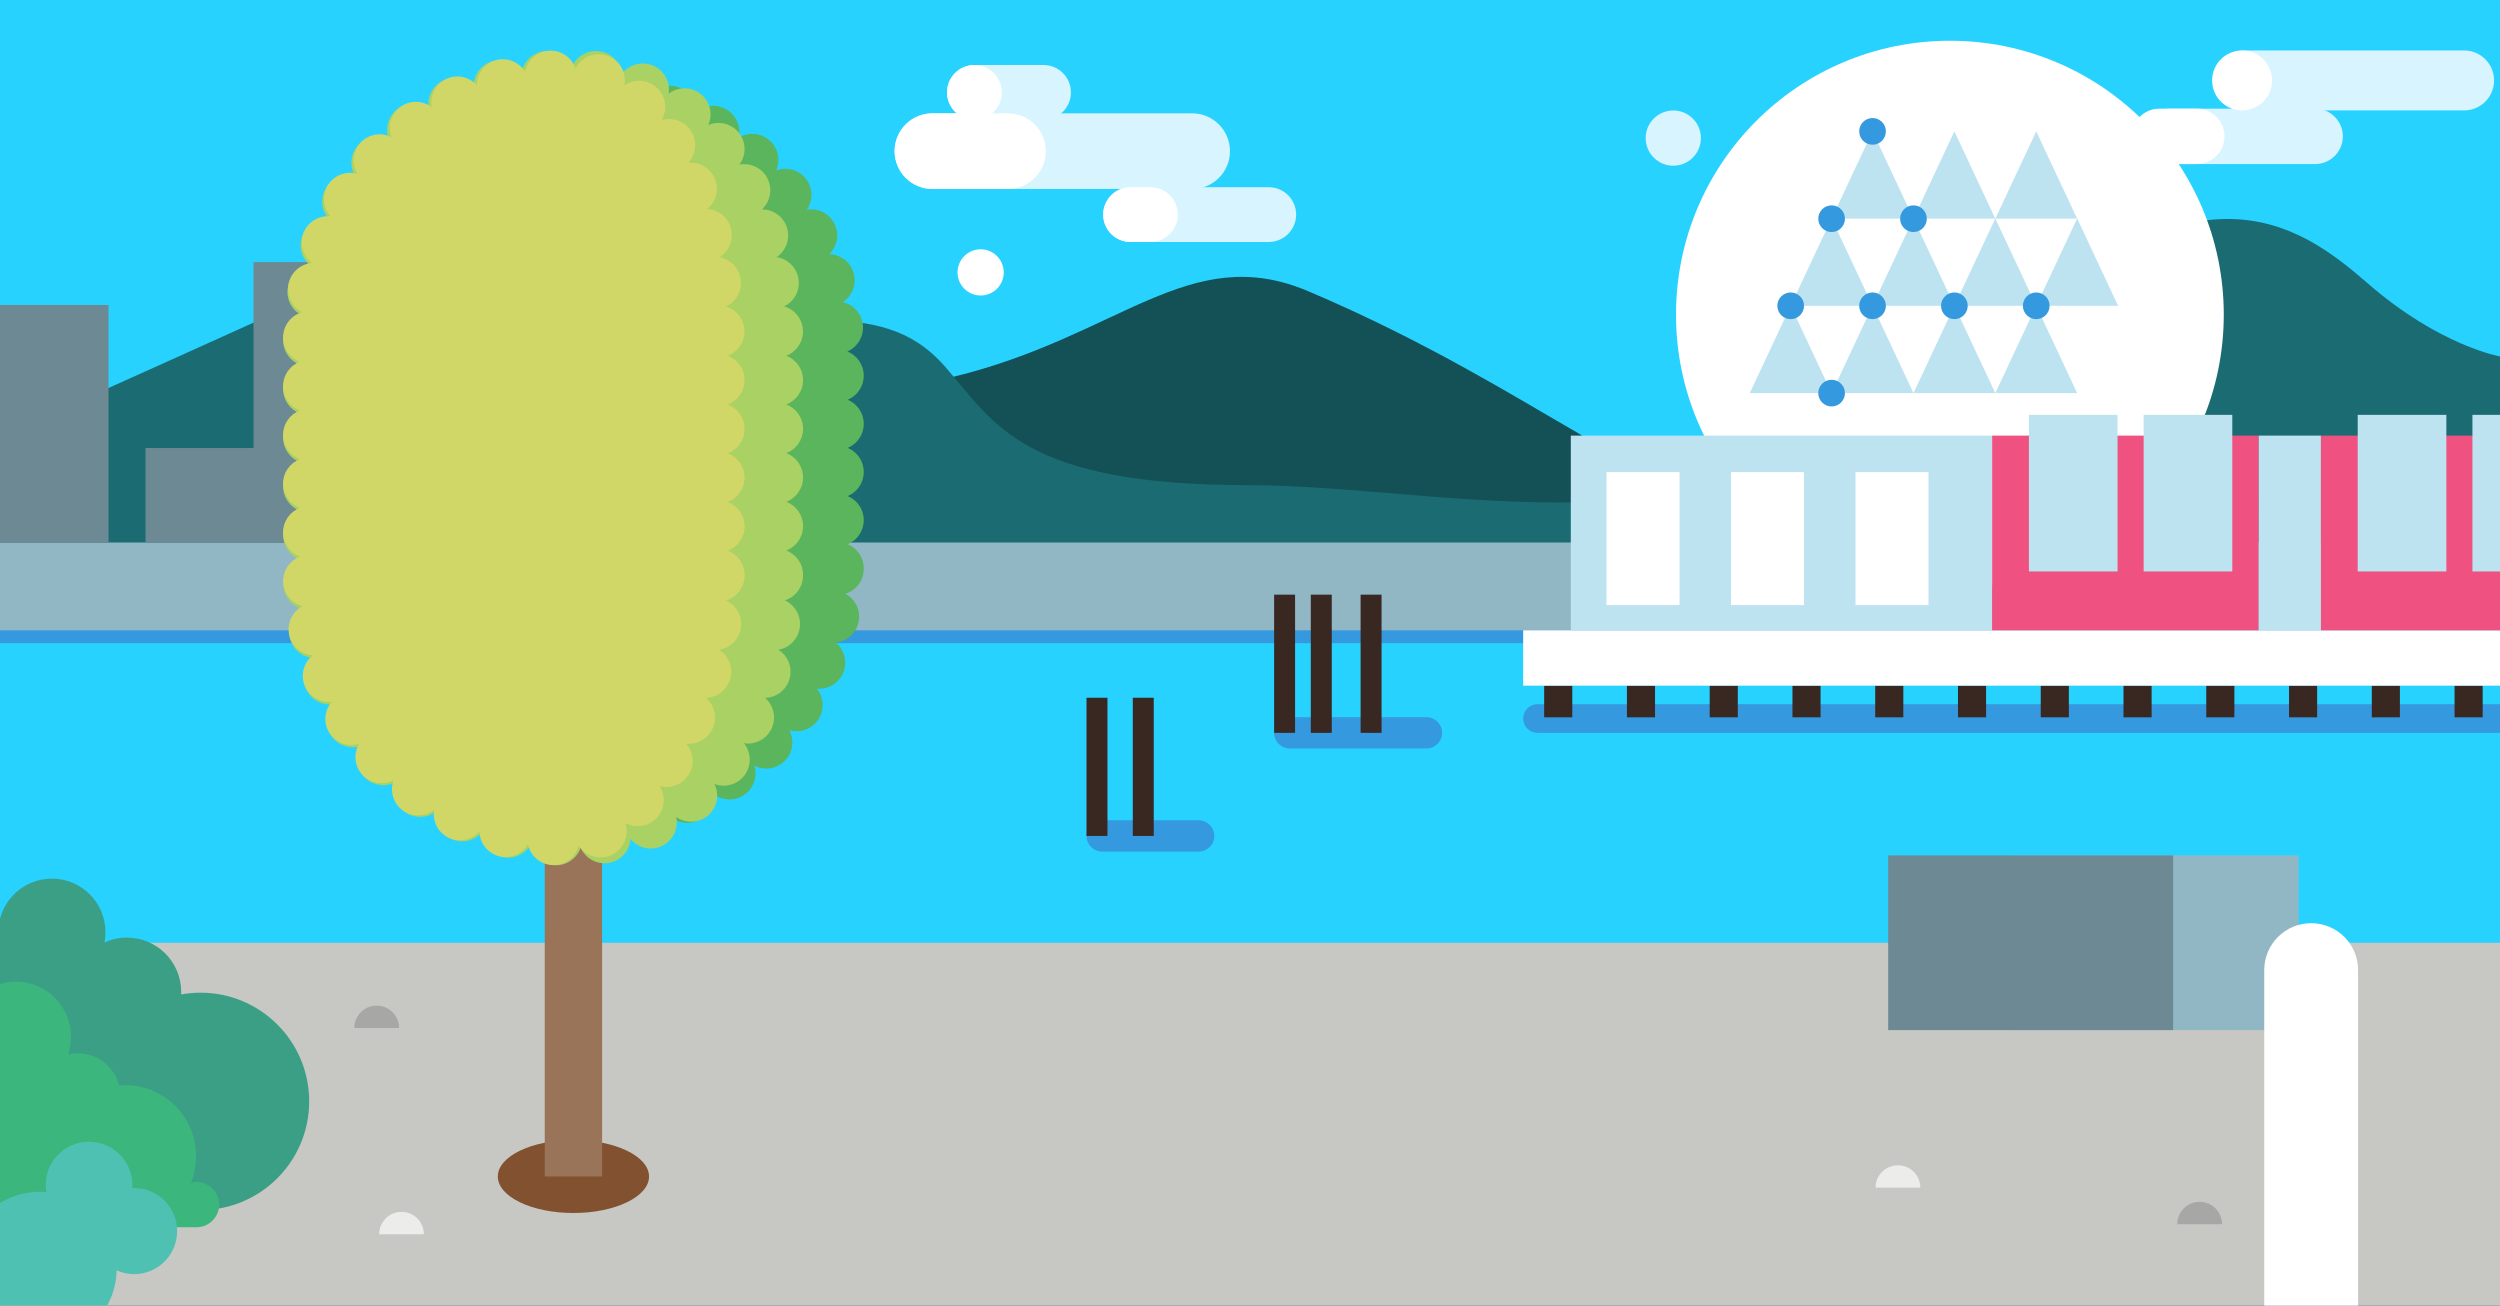 <?xml version="1.0" encoding="UTF-8" standalone="no"?>
<svg width="1440px" height="752px" viewBox="0 0 1440 752" version="1.1" xmlns="http://www.w3.org/2000/svg" xmlns:xlink="http://www.w3.org/1999/xlink" xmlns:sketch="http://www.bohemiancoding.com/sketch/ns">
    <rect x="0" y="0" width="1440" height="752" fill="#333333" stroke="none"/>
    <!-- Generator: Sketch 3.3.2 (12043) - http://www.bohemiancoding.com/sketch -->
    <title>creekside</title>
    <desc>Created with Sketch.</desc>
    <defs></defs>
    <g id="Page-1" stroke="none" stroke-width="1" fill="none" fill-rule="evenodd" sketch:type="MSPage">
        <g id="creekside" sketch:type="MSArtboardGroup">
            <path d="M-1.61,-0.251 L1440.284,-0.251 L1440.284,258.334 L-1.61,258.334 L-1.61,-0.251 Z" id="Fill-1" fill="#28D2FF" sketch:type="MSShapeGroup"></path>
            <path d="M548.728,217.136 C644.888,193.889 685.002,138.675 753.529,167.734 C822.057,196.794 875.321,230.214 908.329,249.101 C941.339,267.993 908.329,298.505 908.329,298.505 L536.13,281.068 L548.728,217.136" id="Fill-7" fill="#135156" sketch:type="MSShapeGroup"></path>
            <path d="M-1.61,251.434 C75.122,219.393 213.296,153.308 273.371,131.279 C333.447,109.251 362.776,126.082 401.532,159.316 C451.595,202.245 504.05,164.67 544.54,211.383 C573.167,244.41 589.282,279.47 719.338,279.47 C839.045,279.47 1006.293,330.467 1142.464,202.245 C1264.617,87.223 1322.537,127.274 1363.953,163.321 C1405.369,199.367 1440.284,205.375 1440.284,205.375 L1440.284,331.538 L-1.61,331.538 L-1.61,251.434" id="Fill-9" fill="#1B6C72" sketch:type="MSShapeGroup"></path>
            <path d="M-1.61,314.406 L1440.284,314.406 L1440.284,664.829 L-1.61,664.829 L-1.61,314.406 Z" id="Fill-10" fill="#28D2FF" sketch:type="MSShapeGroup"></path>
            <path d="M-1.61,314.406 L1440.284,314.406 L1440.284,370.479 L-1.61,370.479 L-1.61,314.406 Z" id="Fill-11" fill="#3499DF" sketch:type="MSShapeGroup"></path>
            <path d="M-1.61,312.488 L1440.284,312.488 L1440.284,363.056 L-1.61,363.056 L-1.61,312.488 Z" id="Fill-13" fill="#91B7C5" sketch:type="MSShapeGroup"></path>
            <path d="M146.027,150.992 L210.147,150.992 L210.147,312.488 L146.027,312.488 L146.027,150.992 Z" id="Fill-15" fill="#6D8994" sketch:type="MSShapeGroup"></path>
            <path d="M83.845,258.072 L147.965,258.072 L147.965,312.488 L83.845,312.488 L83.845,258.072 Z" id="Fill-16" fill="#6D8994" sketch:type="MSShapeGroup"></path>
            <path d="M-1.61,175.693 L62.509,175.693 L62.509,312.488 L-1.61,312.488 L-1.61,175.693 Z" id="Fill-17" fill="#6D8994" sketch:type="MSShapeGroup"></path>
            <path d="M-1.61,543.045 L1440.284,543.045 L1440.284,752.72 L-1.61,752.72 L-1.61,543.045 Z" id="Fill-38" fill="#C7C7C4" sketch:type="MSShapeGroup"></path>
            <path d="M1080.324,684.106 C1080.324,676.989 1086.093,671.218 1093.209,671.218 C1100.325,671.218 1106.094,676.989 1106.094,684.106" id="Fill-39" fill="#ECECEB" sketch:type="MSShapeGroup"></path>
            <path d="M204.083,592.113 C204.083,584.996 209.852,579.227 216.968,579.227 C224.084,579.227 229.854,584.996 229.854,592.113" id="Fill-40" fill="#A7A7A5" sketch:type="MSShapeGroup"></path>
            <path d="M1254.122,705.131 C1254.122,698.014 1259.891,692.244 1267.007,692.244 C1274.123,692.244 1279.893,698.014 1279.893,705.131" id="Fill-41" fill="#A7A7A5" sketch:type="MSShapeGroup"></path>
            <path d="M218.388,710.923 C218.388,703.806 224.157,698.037 231.273,698.037 C238.389,698.037 244.159,703.806 244.159,710.923" id="Fill-42" fill="#ECECEB" sketch:type="MSShapeGroup"></path>
            <g id="the-ball" sketch:type="MSLayerGroup" transform="translate(877, 23)">
                <path d="M559.586,23.334 C559.586,32.873 551.853,40.606 542.315,40.606 L416.163,40.606 C406.623,40.606 398.892,32.873 398.892,23.334 C398.892,13.796 406.623,6.064 416.163,6.064 L542.315,6.064 C551.853,6.064 559.586,13.796 559.586,23.334" id="Fill-2" fill="#D7F4FF" sketch:type="MSShapeGroup"></path>
                <path d="M356.316,55.547 C356.316,64.351 363.454,71.489 372.258,71.489 L456.538,71.489 C465.342,71.489 472.48,64.351 472.48,55.547 C472.48,46.74 465.342,39.603 456.538,39.603 L372.258,39.603 C363.454,39.603 356.316,46.74 356.316,55.547" id="Fill-3" fill="#D7F4FF" sketch:type="MSShapeGroup"></path>
                <path d="M404.317,55.547 C404.317,64.351 397.179,71.489 388.375,71.489 L366.766,71.489 C357.962,71.489 350.824,64.351 350.824,55.547 C350.824,46.742 357.962,39.605 366.766,39.605 L388.375,39.605 C397.179,39.605 404.317,46.742 404.317,55.547" id="Fill-4" fill="#FFFFFF" sketch:type="MSShapeGroup"></path>
                <path d="M431.719,23.334 C431.719,32.873 423.987,40.606 414.447,40.606 C404.91,40.606 397.178,32.873 397.178,23.334 C397.178,13.796 404.91,6.064 414.447,6.064 C423.987,6.064 431.719,13.796 431.719,23.334" id="Fill-5" fill="#FFFFFF" sketch:type="MSShapeGroup"></path>
                <path d="M102.719,56.548 C102.719,47.764 95.599,40.644 86.816,40.644 C78.032,40.644 70.911,47.764 70.911,56.548 C70.911,65.333 78.032,72.452 86.816,72.452 C95.599,72.452 102.719,65.333 102.719,56.548" id="Fill-6" fill="#D7F4FF" sketch:type="MSShapeGroup"></path>
                <path d="M114.104,222.137 C193.752,202.102 226.979,154.518 283.74,179.561 C340.499,204.606 384.618,233.407 411.959,249.687 C439.3,265.966 411.959,292.263 411.959,292.263 L103.668,277.236 L114.104,222.137" id="Fill-8" fill="#135156" sketch:type="MSShapeGroup"></path>
                <path d="M761.859,390.863 L761.859,399.122 L8.602,399.122 C4.039,399.122 0.342,395.424 0.342,390.863 C0.342,386.301 4.039,382.602 8.602,382.602 L761.859,382.602 L761.859,390.863" id="Fill-12" fill="#3499DF" sketch:type="MSShapeGroup"></path>
                <path d="M88.382,158.234 C88.382,245.362 159.012,315.992 246.137,315.992 C333.262,315.992 403.892,245.362 403.892,158.234 C403.892,71.105 333.262,0.474 246.137,0.474 C159.012,0.474 88.382,71.105 88.382,158.234" id="Fill-18" fill="#FFFFFF" sketch:type="MSShapeGroup"></path>
                <path d="M130.865,203.433 L154.437,153.139 L178.01,203.433 L130.865,203.433" id="Fill-19" fill="#BDE2F0" sketch:type="MSShapeGroup"></path>
                <path d="M178.01,203.433 L201.583,153.139 L225.155,203.433 L178.01,203.433" id="Fill-20" fill="#BDE2F0" sketch:type="MSShapeGroup"></path>
                <path d="M225.155,203.433 L248.728,153.139 L272.301,203.433 L225.155,203.433" id="Fill-21" fill="#BDE2F0" sketch:type="MSShapeGroup"></path>
                <path d="M272.301,203.433 L295.874,153.139 L319.447,203.433 L272.301,203.433" id="Fill-22" fill="#BDE2F0" sketch:type="MSShapeGroup"></path>
                <path d="M154.437,153.139 L178.01,102.846 L201.583,153.139 L154.437,153.139" id="Fill-23" fill="#BDE2F0" sketch:type="MSShapeGroup"></path>
                <path d="M201.583,153.139 L225.156,102.846 L248.728,153.139 L201.583,153.139" id="Fill-24" fill="#BDE2F0" sketch:type="MSShapeGroup"></path>
                <path d="M248.728,153.139 L272.301,102.846 L295.874,153.139 L248.728,153.139" id="Fill-25" fill="#BDE2F0" sketch:type="MSShapeGroup"></path>
                <path d="M295.874,153.139 L319.447,102.846 L343.019,153.139 L295.874,153.139" id="Fill-26" fill="#BDE2F0" sketch:type="MSShapeGroup"></path>
                <path d="M178.01,102.968 L201.583,52.674 L225.155,102.968 L178.01,102.968" id="Fill-27" fill="#BDE2F0" sketch:type="MSShapeGroup"></path>
                <path d="M225.155,102.968 L248.728,52.674 L272.301,102.968 L225.155,102.968" id="Fill-28" fill="#BDE2F0" sketch:type="MSShapeGroup"></path>
                <path d="M272.301,102.968 L295.874,52.674 L319.447,102.968 L272.301,102.968" id="Fill-29" fill="#BDE2F0" sketch:type="MSShapeGroup"></path>
                <path d="M209.263,153.139 C209.263,148.897 205.824,145.456 201.583,145.456 C197.34,145.456 193.901,148.897 193.901,153.139 C193.901,157.382 197.34,160.821 201.583,160.821 C205.824,160.821 209.263,157.382 209.263,153.139" id="Fill-30" fill="#3499DF" sketch:type="MSShapeGroup"></path>
                <path d="M209.263,52.674 C209.263,48.432 205.824,44.992 201.583,44.992 C197.34,44.992 193.901,48.432 193.901,52.674 C193.901,56.917 197.34,60.357 201.583,60.357 C205.824,60.357 209.263,56.917 209.263,52.674" id="Fill-31" fill="#3499DF" sketch:type="MSShapeGroup"></path>
                <path d="M185.691,203.433 C185.691,199.19 182.251,195.75 178.01,195.75 C173.768,195.75 170.328,199.19 170.328,203.433 C170.328,207.675 173.768,211.115 178.01,211.115 C182.251,211.115 185.691,207.675 185.691,203.433" id="Fill-32" fill="#3499DF" sketch:type="MSShapeGroup"></path>
                <path d="M232.836,102.968 C232.836,98.725 229.397,95.286 225.155,95.286 C220.913,95.286 217.473,98.725 217.473,102.968 C217.473,107.21 220.913,110.65 225.155,110.65 C229.397,110.65 232.836,107.21 232.836,102.968" id="Fill-33" fill="#3499DF" sketch:type="MSShapeGroup"></path>
                <path d="M185.692,102.968 C185.692,98.725 182.252,95.286 178.01,95.286 C173.768,95.286 170.328,98.725 170.328,102.968 C170.328,107.21 173.768,110.65 178.01,110.65 C182.252,110.65 185.692,107.21 185.692,102.968" id="Fill-34" fill="#3499DF" sketch:type="MSShapeGroup"></path>
                <path d="M256.409,153.139 C256.409,148.897 252.97,145.456 248.728,145.456 C244.485,145.456 241.047,148.897 241.047,153.139 C241.047,157.382 244.485,160.821 248.728,160.821 C252.97,160.821 256.409,157.382 256.409,153.139" id="Fill-35" fill="#3499DF" sketch:type="MSShapeGroup"></path>
                <path d="M303.555,153.139 C303.555,148.897 300.115,145.456 295.874,145.456 C291.632,145.456 288.192,148.897 288.192,153.139 C288.192,157.382 291.632,160.821 295.874,160.821 C300.115,160.821 303.555,157.382 303.555,153.139" id="Fill-36" fill="#3499DF" sketch:type="MSShapeGroup"></path>
                <path d="M162.119,153.139 C162.119,148.897 158.68,145.456 154.437,145.456 C150.195,145.456 146.757,148.897 146.757,153.139 C146.757,157.382 150.195,160.821 154.437,160.821 C158.68,160.821 162.119,157.382 162.119,153.139" id="Fill-37" fill="#3499DF" sketch:type="MSShapeGroup"></path>
                <path d="M12.437,371.938 L28.63,371.938 L28.63,390.182 L12.437,390.182 L12.437,371.938 Z" id="Fill-43" fill="#392722" sketch:type="MSShapeGroup"></path>
                <path d="M60.109,371.938 L76.302,371.938 L76.302,390.182 L60.109,390.182 L60.109,371.938 Z" id="Fill-44" fill="#392722" sketch:type="MSShapeGroup"></path>
                <path d="M107.78,371.938 L123.972,371.938 L123.972,390.182 L107.78,390.182 L107.78,371.938 Z" id="Fill-45" fill="#392722" sketch:type="MSShapeGroup"></path>
                <path d="M155.452,371.938 L171.644,371.938 L171.644,390.182 L155.452,390.182 L155.452,371.938 Z" id="Fill-46" fill="#392722" sketch:type="MSShapeGroup"></path>
                <path d="M203.122,371.938 L219.316,371.938 L219.316,390.182 L203.122,390.182 L203.122,371.938 Z" id="Fill-47" fill="#392722" sketch:type="MSShapeGroup"></path>
                <path d="M250.794,371.938 L266.988,371.938 L266.988,390.182 L250.794,390.182 L250.794,371.938 Z" id="Fill-48" fill="#392722" sketch:type="MSShapeGroup"></path>
                <path d="M298.466,371.938 L314.66,371.938 L314.66,390.182 L298.466,390.182 L298.466,371.938 Z" id="Fill-49" fill="#392722" sketch:type="MSShapeGroup"></path>
                <path d="M346.138,371.938 L362.331,371.938 L362.331,390.182 L346.138,390.182 L346.138,371.938 Z" id="Fill-50" fill="#392722" sketch:type="MSShapeGroup"></path>
                <path d="M393.809,371.938 L410.003,371.938 L410.003,390.182 L393.809,390.182 L393.809,371.938 Z" id="Fill-51" fill="#392722" sketch:type="MSShapeGroup"></path>
                <path d="M441.481,371.938 L457.674,371.938 L457.674,390.182 L441.481,390.182 L441.481,371.938 Z" id="Fill-52" fill="#392722" sketch:type="MSShapeGroup"></path>
                <path d="M489.153,371.938 L505.346,371.938 L505.346,390.182 L489.153,390.182 L489.153,371.938 Z" id="Fill-53" fill="#392722" sketch:type="MSShapeGroup"></path>
                <path d="M536.825,371.938 L553.018,371.938 L553.018,390.182 L536.825,390.182 L536.825,371.938 Z" id="Fill-54" fill="#392722" sketch:type="MSShapeGroup"></path>
                <path d="M0.342,340.056 L761.859,340.056 L761.859,371.938 L0.342,371.938 L0.342,340.056 Z" id="Fill-59" fill="#FFFFFF" sketch:type="MSShapeGroup"></path>
                <path d="M27.783,227.912 L270.481,227.912 L270.481,340.056 L27.783,340.056 L27.783,227.912 Z" id="Fill-60" fill="#BDE2F0" sketch:type="MSShapeGroup"></path>
                <path d="M270.481,227.912 L424.015,227.912 L424.015,340.056 L270.481,340.056 L270.481,227.912 Z" id="Fill-61" fill="#EF5281" sketch:type="MSShapeGroup"></path>
                <path d="M424.015,227.912 L459.861,227.912 L459.861,340.056 L424.015,340.056 L424.015,227.912 Z" id="Fill-62" fill="#BDE2F0" sketch:type="MSShapeGroup"></path>
                <path d="M291.659,215.957 L342.72,215.957 L342.72,306.155 L291.659,306.155 L291.659,215.957 Z" id="Fill-63" fill="#BDE2F0" sketch:type="MSShapeGroup"></path>
                <path d="M357.739,215.957 L408.8,215.957 L408.8,306.155 L357.739,306.155 L357.739,215.957 Z" id="Fill-64" fill="#BDE2F0" sketch:type="MSShapeGroup"></path>
                <path d="M459.861,227.912 L613.395,227.912 L613.395,340.056 L459.861,340.056 L459.861,227.912 Z" id="Fill-65" fill="#EF5281" sketch:type="MSShapeGroup"></path>
                <path d="M481.039,215.957 L532.1,215.957 L532.1,306.155 L481.039,306.155 L481.039,215.957 Z" id="Fill-67" fill="#BDE2F0" sketch:type="MSShapeGroup"></path>
                <path d="M547.119,215.957 L598.18,215.957 L598.18,306.155 L547.119,306.155 L547.119,215.957 Z" id="Fill-68" fill="#BDE2F0" sketch:type="MSShapeGroup"></path>
                <path d="M48.365,248.938 L90.416,248.938 L90.416,325.532 L48.365,325.532 L48.365,248.938 Z" id="Fill-69" fill="#FFFFFF" sketch:type="MSShapeGroup"></path>
                <path d="M120.068,248.938 L162.118,248.938 L162.118,325.532 L120.068,325.532 L120.068,248.938 Z" id="Fill-70" fill="#FFFFFF" sketch:type="MSShapeGroup"></path>
                <path d="M191.772,248.938 L233.823,248.938 L233.823,325.532 L191.772,325.532 L191.772,248.938 Z" id="Fill-71" fill="#FFFFFF" sketch:type="MSShapeGroup"></path>
            </g>
            <g id="pilons" sketch:type="MSLayerGroup" transform="translate(625, 342)">
                <path d="M117.968,71.091 L196.584,71.091 C201.596,71.091 205.658,75.135 205.658,80.122 C205.658,85.111 201.596,89.154 196.584,89.154 L117.968,89.154 C112.955,89.154 108.892,85.111 108.892,80.122 C108.892,75.135 112.955,71.091 117.968,71.091" id="Fill-72" fill="#3499DF" sketch:type="MSShapeGroup"></path>
                <path d="M158.705,0.524 L170.778,0.524 L170.778,80.122 L158.705,80.122 L158.705,0.524 Z" id="Fill-73" fill="#392722" sketch:type="MSShapeGroup"></path>
                <path d="M130.021,0.524 L142.094,0.524 L142.094,80.122 L130.021,80.122 L130.021,0.524 Z" id="Fill-74" fill="#392722" sketch:type="MSShapeGroup"></path>
                <path d="M108.892,0.524 L120.965,0.524 L120.965,80.122 L108.892,80.122 L108.892,0.524 Z" id="Fill-75" fill="#392722" sketch:type="MSShapeGroup"></path>
                <path d="M9.901,130.469 L65.366,130.469 C70.378,130.469 74.441,134.513 74.441,139.502 C74.441,144.489 70.378,148.532 65.366,148.532 L9.901,148.532 C4.889,148.532 0.825,144.489 0.825,139.502 C0.825,134.513 4.889,130.469 9.901,130.469" id="Fill-76" fill="#3499DF" sketch:type="MSShapeGroup"></path>
                <path d="M0.825,59.902 L12.899,59.902 L12.899,139.501 L0.825,139.501 L0.825,59.902 Z" id="Fill-77" fill="#392722" sketch:type="MSShapeGroup"></path>
                <path d="M27.488,59.902 L39.561,59.902 L39.561,139.501 L27.488,139.501 L27.488,59.902 Z" id="Fill-78" fill="#392722" sketch:type="MSShapeGroup"></path>
            </g>
            <path d="M1159.87,492.71 L1323.984,492.71 L1323.984,593.336 L1159.87,593.336 L1159.87,492.71 Z" id="Fill-79" fill="#91B7C5" sketch:type="MSShapeGroup"></path>
            <path d="M1087.597,492.71 L1251.71,492.71 L1251.71,593.336 L1087.597,593.336 L1087.597,492.71 Z" id="Fill-80" fill="#6D8994" sketch:type="MSShapeGroup"></path>
            <path d="M373.847,677.662 C373.847,689.275 354.348,698.688 330.295,698.688 C306.242,698.688 286.743,689.275 286.743,677.662 C286.743,666.05 306.242,656.635 330.295,656.635 C354.348,656.635 373.847,666.05 373.847,677.662" id="Fill-81" fill="#815130" sketch:type="MSShapeGroup"></path>
            <path d="M346.815,273.039 C346.815,263.914 339.419,256.519 330.295,256.519 C321.171,256.519 313.775,263.914 313.775,273.039 L313.775,677.662 L346.815,677.662 L346.815,273.039" id="Fill-82" fill="#9A7459" sketch:type="MSShapeGroup"></path>
            <path d="M482.504,327.658 C482.504,406.979 417.262,471.281 336.782,471.281 C256.303,471.281 191.06,406.979 191.06,327.658 L191.06,199.696 C191.06,120.376 256.302,56.075 336.782,56.074 C417.262,56.074 482.504,120.376 482.504,199.696 L482.504,327.658" id="Fill-83" fill="#5AB55C" sketch:type="MSShapeGroup"></path>
            <path d="M328.07,476.224 C325.267,481.962 318.989,485.477 312.34,484.476 C305.692,483.474 300.716,478.258 299.734,471.939 C295.91,477.055 289.061,479.339 282.723,477.096 C276.375,474.863 272.47,468.794 272.7,462.407 C267.975,466.712 260.826,467.654 255.008,464.26 L255.008,464.27 C249.201,460.865 246.518,454.177 247.939,447.938 C242.492,451.273 235.283,450.862 230.217,446.427 L230.217,446.436 C225.151,442.001 223.779,434.912 226.362,429.064 C220.375,431.307 213.376,429.534 209.241,424.218 C205.105,418.9 205.095,411.681 208.75,406.424 C202.442,407.486 195.904,404.392 192.86,398.385 C189.816,392.366 191.218,385.268 195.814,380.811 C189.416,380.632 183.598,376.326 181.786,369.828 C179.974,363.328 182.727,356.641 188.114,353.176 C181.866,351.745 177.01,346.387 176.5,339.669 C175.999,333.12 179.774,327.233 185.481,324.75 C179.944,322.537 176.039,317.13 176.039,310.801 C176.039,304.554 179.854,299.197 185.281,296.934 C179.854,294.671 176.039,289.313 176.039,283.066 C176.039,276.818 179.854,271.46 185.281,269.198 C179.854,266.935 176.039,261.578 176.039,255.33 C176.039,249.082 179.854,243.725 185.281,241.461 C179.854,239.2 176.039,233.843 176.039,227.595 C176.039,221.347 179.854,215.99 185.281,213.727 C179.854,211.463 176.039,206.107 176.039,199.859 C176.039,193.12 180.465,187.423 186.572,185.52 C180.935,182.476 177.671,176.028 178.973,169.41 C180.264,162.791 185.731,158.045 192.099,157.364 C187.163,153.279 185.22,146.31 187.784,140.072 C190.347,133.834 196.625,130.249 203.003,130.82 C198.958,125.863 198.407,118.654 202.122,113.037 C205.846,107.42 212.685,105.107 218.834,106.899 C215.809,101.262 216.64,94.083 221.366,89.276 C226.082,84.48 233.231,83.519 238.918,86.433 C237.026,80.325 239.198,73.446 244.735,69.621 C250.272,65.796 257.481,66.207 262.518,70.142 C261.807,63.793 265.241,57.445 271.4,54.732 C277.557,52.028 284.555,53.781 288.751,58.597 C289.261,52.229 293.827,46.641 300.385,45.139 C306.944,43.648 313.472,46.681 316.696,52.199 C318.388,46.041 323.905,41.415 330.623,41.164 L330.623,41.174 C337.332,40.924 343.179,45.109 345.322,51.117 C348.125,45.38 354.403,41.855 361.052,42.847 L361.052,42.857 C367.7,43.848 372.676,49.065 373.667,55.373 C377.493,50.256 384.331,47.963 390.679,50.196 C397.027,52.429 400.932,58.487 400.711,64.885 C405.437,60.569 412.586,59.618 418.404,63.002 C424.221,66.387 426.914,73.085 425.493,79.313 C430.939,75.969 438.138,76.38 443.215,80.805 C448.281,85.231 449.663,92.32 447.09,98.168 C453.077,95.915 460.076,97.687 464.221,102.994 C468.366,108.311 468.376,115.53 464.722,120.787 C471.04,119.726 477.578,122.8 480.622,128.817 C483.676,134.825 482.284,141.924 477.688,146.39 C484.086,146.56 489.914,150.866 491.726,157.354 C493.548,163.852 490.806,170.541 485.428,174.016 C491.666,175.447 496.532,180.794 497.052,187.513 C497.564,194.061 493.778,199.959 488.081,202.442 C493.618,204.655 497.523,210.062 497.523,216.389 C497.523,222.638 493.708,227.995 488.281,230.258 C493.708,232.521 497.523,237.877 497.523,244.126 C497.523,250.374 493.708,255.73 488.281,257.994 C493.708,260.257 497.523,265.614 497.523,271.862 C497.523,278.11 493.708,283.467 488.281,285.728 C493.708,287.992 497.523,293.349 497.523,299.597 C497.523,305.855 493.708,311.212 488.281,313.474 C493.708,315.738 497.523,321.095 497.523,327.343 L497.523,327.654 C497.523,334.392 493.088,340.089 486.98,342.002 C492.607,345.046 495.861,351.504 494.56,358.112 C493.258,364.731 487.791,369.467 481.413,370.148 C486.349,374.234 488.281,381.213 485.718,387.441 C483.145,393.679 476.857,397.253 470.479,396.682 C474.524,401.649 475.065,408.847 471.34,414.465 C467.615,420.083 460.767,422.376 454.63,420.583 C457.643,426.231 456.802,433.4 452.076,438.196 C447.35,442.992 440.201,443.943 434.514,441.03 C436.406,447.127 434.224,454.006 428.687,457.831 C423.14,461.646 415.941,461.236 410.904,457.291 C411.605,463.649 408.171,469.987 402.003,472.69 C395.845,475.394 388.856,473.632 384.651,468.805 C384.141,475.183 379.565,480.761 373.007,482.253 C366.448,483.745 359.92,480.69 356.706,475.183 C355.014,481.332 349.487,485.947 342.769,486.188 C342.578,486.197 342.398,486.197 342.218,486.197 C335.74,486.197 330.153,482.063 328.07,476.224 L328.07,476.224 Z M316.816,454.776 C322.483,455.628 326.929,459.533 328.731,464.58 C331.084,459.774 335.95,456.379 341.677,456.169 C347.404,455.969 352.491,458.992 355.194,463.609 C356.626,458.451 360.771,454.227 366.348,452.955 C371.925,451.692 377.482,453.706 380.997,457.731 C381.437,452.403 384.701,447.477 389.938,445.184 L389.938,445.175 C395.174,442.882 401.022,443.813 405.227,447.107 C404.646,441.791 406.929,436.334 411.645,433.089 C416.351,429.845 422.268,429.655 427.024,432.098 C425.452,426.991 426.664,421.204 430.669,417.119 C434.684,413.054 440.451,411.752 445.578,413.234 C443.065,408.528 443.155,402.62 446.309,397.864 C449.473,393.098 454.869,390.725 460.176,391.195 C456.822,387.06 455.771,381.263 457.943,375.986 C460.116,370.719 464.942,367.345 470.249,366.774 C466.144,363.38 463.991,357.892 465.092,352.305 C466.194,346.708 470.269,342.463 475.355,340.871 C470.669,338.327 467.485,333.361 467.485,327.654 L467.485,327.343 C467.485,321.095 471.3,315.738 476.727,313.474 C471.3,311.212 467.485,305.855 467.485,299.597 C467.485,293.349 471.3,287.992 476.727,285.728 C471.3,283.467 467.485,278.11 467.485,271.862 C467.485,265.614 471.3,260.257 476.727,257.994 C471.3,255.73 467.485,250.374 467.485,244.126 C467.485,237.877 471.3,232.521 476.727,230.258 C471.3,227.995 467.485,222.638 467.485,216.389 C467.485,210.222 471.2,204.935 476.507,202.612 C471.361,200.56 467.555,195.713 467.105,189.815 C466.664,184.138 469.458,178.942 473.923,176.048 C468.737,174.857 464.341,170.942 462.809,165.455 C461.268,159.967 462.99,154.33 466.814,150.625 C461.488,150.465 456.401,147.481 453.828,142.395 C451.245,137.298 451.846,131.431 454.879,127.045 C449.613,127.926 444.046,125.974 440.531,121.468 C437.017,116.962 436.476,111.074 438.629,106.188 C433.623,108.061 427.775,107.199 423.46,103.445 C419.155,99.68 417.512,94.002 418.694,88.786 C414.128,91.579 408.221,91.84 403.285,88.956 C398.338,86.072 395.645,80.805 395.825,75.459 C391.88,79.063 386.123,80.435 380.726,78.543 C375.329,76.64 371.695,71.974 370.864,66.697 C367.66,70.983 362.264,73.406 356.606,72.565 C350.939,71.714 346.494,67.809 344.681,62.762 C342.328,67.578 337.472,70.973 331.745,71.183 C326.017,71.403 320.921,68.379 318.218,63.763 C316.796,68.92 312.661,73.146 307.074,74.427 C301.497,75.699 295.94,73.686 292.415,69.671 C291.995,74.998 288.731,79.924 283.494,82.227 C278.257,84.53 272.42,83.609 268.205,80.325 C268.786,85.632 266.513,91.089 261.807,94.343 C257.091,97.597 251.183,97.787 246.427,95.354 C247.999,100.461 246.798,106.248 242.793,110.333 C238.788,114.409 233.021,115.72 227.894,114.228 C230.407,118.945 230.327,124.852 227.173,129.608 C224.019,134.374 218.622,136.758 213.316,136.287 C216.68,140.422 217.731,146.22 215.569,151.497 C213.396,156.773 208.57,160.148 203.274,160.718 C207.378,164.113 209.541,169.59 208.45,175.187 C207.348,180.784 203.274,185.04 198.197,186.632 C202.893,189.175 206.077,194.141 206.077,199.859 C206.077,206.107 202.262,211.463 196.835,213.727 C202.262,215.99 206.077,221.347 206.077,227.595 C206.077,233.843 202.262,239.2 196.835,241.461 C202.262,243.725 206.077,249.082 206.077,255.33 C206.077,261.578 202.262,266.935 196.835,269.198 C202.262,271.46 206.077,276.818 206.077,283.066 C206.077,289.313 202.262,294.671 196.835,296.934 C202.262,299.197 206.077,304.554 206.077,310.801 C206.077,316.97 202.362,322.267 197.056,324.58 C202.192,326.651 205.997,331.488 206.447,337.396 C206.878,343.073 204.084,348.26 199.609,351.154 C204.795,352.345 209.191,356.27 210.723,361.767 C212.254,367.255 210.522,372.881 206.697,376.596 C212.024,376.747 217.101,379.741 219.674,384.837 C222.247,389.934 221.646,395.791 218.602,400.177 C223.869,399.296 229.436,401.258 232.94,405.774 C236.455,410.28 236.986,416.168 234.833,421.054 C239.839,419.181 245.687,420.053 249.992,423.817 C254.297,427.582 255.939,433.27 254.748,438.476 C259.314,435.693 265.221,435.442 270.157,438.326 C275.103,441.21 277.787,446.487 277.597,451.824 C281.552,448.228 287.309,446.867 292.706,448.769 C298.102,450.672 301.727,455.338 302.558,460.615 C305.331,456.92 309.747,454.607 314.563,454.607 C315.304,454.607 316.055,454.656 316.816,454.776 L316.816,454.776 Z" id="Fill-84" fill="#5AB55C" sketch:type="MSShapeGroup"></path>
            <path d="M447.548,331.485 C447.548,415.552 401.646,483.7 330.296,483.7 C246.233,483.7 178.087,415.552 178.087,331.485 L178.087,195.869 C178.087,111.81 246.222,43.655 330.279,43.655 L330.296,43.655 C401.646,43.655 447.548,111.803 447.548,195.869 L447.548,331.485" id="Fill-85" fill="#A9D163" sketch:type="MSShapeGroup"></path>
            <path d="M319.289,498.364 L319.289,498.364 C312.45,497.913 306.974,492.956 305.582,486.578 C302.288,492.216 295.549,495.239 288.911,493.547 C282.252,491.855 277.777,485.968 277.597,479.429 C273.321,484.375 266.132,486.118 259.904,483.224 C253.687,480.33 250.373,473.712 251.394,467.263 C246.287,471.339 238.908,471.729 233.321,467.744 C227.734,463.759 225.691,456.659 227.874,450.502 C222.107,453.576 214.788,452.605 210.022,447.678 C205.256,442.742 204.545,435.392 207.809,429.735 C201.581,431.707 194.552,429.414 190.767,423.696 C186.983,417.979 187.624,410.62 191.859,405.654 C185.381,406.445 178.893,402.911 176.219,396.592 C173.546,390.274 175.528,383.155 180.615,379.05 C174.097,378.638 168.369,373.962 166.907,367.255 C165.446,360.556 168.7,353.927 174.457,350.833 C168.129,349.231 163.363,343.593 163.153,336.745 C162.942,330.197 166.958,324.509 172.735,322.267 C167.078,320.114 163.073,314.636 163.073,308.228 C163.073,301.84 167.058,296.373 172.695,294.21 C167.058,292.048 163.073,286.581 163.073,280.192 C163.073,273.793 167.068,268.337 172.695,266.163 C167.068,264.001 163.073,258.534 163.073,252.145 C163.073,245.748 167.068,240.29 172.695,238.118 C167.068,235.954 163.073,230.498 163.073,224.1 C163.073,217.702 167.058,212.245 172.695,210.082 C167.058,207.909 163.073,202.451 163.073,196.054 C163.073,189.205 167.648,183.438 173.906,181.625 C168.059,178.722 164.585,172.203 165.826,165.465 C167.068,158.716 172.635,153.85 179.143,153.229 C173.926,149.294 171.703,142.245 174.167,135.836 C176.63,129.428 183.008,125.683 189.516,126.264 C185.11,121.438 184.229,114.098 187.824,108.261 C191.428,102.423 198.367,99.9 204.665,101.662 C201.211,96.115 201.691,88.746 206.287,83.659 C210.893,78.583 218.182,77.371 224.039,80.255 C221.666,74.177 223.469,67.008 228.925,62.852 C234.372,58.687 241.762,58.837 246.998,62.732 C245.767,56.314 248.86,49.605 254.978,46.511 C261.106,43.417 268.345,44.919 272.781,49.715 C272.751,43.177 277.026,37.149 283.614,35.237 C290.202,33.324 297.041,36.128 300.515,41.665 C301.697,35.237 307.004,30.1 313.832,29.429 C320.681,28.768 326.909,32.804 329.292,38.921 C331.735,32.703 338.133,28.678 345.071,29.519 C352.09,30.36 357.387,35.928 358.178,42.656 C362.203,37.189 369.582,34.986 376.11,37.74 C382.619,40.483 386.183,47.292 385.102,53.981 C390.438,49.856 398.098,49.735 403.615,54.131 C409.092,58.487 410.714,65.896 407.981,72.014 C414.098,69.401 421.437,71.113 425.713,76.62 C429.958,82.077 429.838,89.537 425.893,94.813 C432.341,93.602 439.06,96.726 442.123,102.884 C445.167,109.002 443.655,116.201 438.879,120.607 C445.358,120.567 451.355,124.752 453.339,131.27 C455.3,137.749 452.677,144.528 447.331,148.112 C453.678,149.053 458.945,154.04 459.966,160.718 C460.967,167.367 457.443,173.665 451.705,176.469 C457.823,178.251 462.359,183.847 462.509,190.566 C462.649,197.065 458.644,202.692 452.917,204.905 C458.554,207.068 462.569,212.535 462.569,218.943 C462.569,225.332 458.574,230.789 452.947,232.961 C458.574,235.123 462.569,240.591 462.569,246.98 C462.569,253.378 458.574,258.835 452.937,261.008 C458.574,263.17 462.569,268.627 462.569,275.026 C462.569,281.424 458.574,286.881 452.937,289.044 C458.574,291.217 462.569,296.674 462.569,303.072 C462.569,309.46 458.574,314.927 452.947,317.09 C458.574,319.263 462.569,324.72 462.569,331.118 L462.569,331.488 C462.569,338.197 458.164,343.884 452.086,345.806 C457.883,348.48 461.548,354.688 460.697,361.357 C459.846,368.045 454.709,373.152 448.391,374.254 C453.818,377.698 456.622,384.396 454.829,390.915 C453.027,397.473 447.16,401.809 440.692,401.958 C445.588,406.225 447.32,413.353 444.476,419.552 C441.613,425.79 435.014,429.123 428.546,428.133 C432.672,433.26 433.052,440.689 429.037,446.296 C424.982,451.934 417.733,453.936 411.525,451.593 C414.509,457.561 413.217,465.021 407.95,469.606 C402.654,474.232 395.024,474.463 389.497,470.618 C390.909,477.236 387.685,484.194 381.327,487.259 C374.949,490.333 367.48,488.501 363.184,483.244 C362.724,490.003 357.697,495.829 350.719,497.012 C343.8,498.193 337.172,494.428 334.458,488.291 C332.406,494.218 326.768,498.394 320.28,498.394 C319.95,498.394 319.619,498.384 319.289,498.364 L319.289,498.364 Z M321.241,468.385 C327.009,468.765 331.805,472.35 333.998,477.296 C335.74,472.29 340.075,468.355 345.672,467.404 C351.189,466.461 356.506,468.655 359.82,472.69 C360.18,467.494 363.254,462.627 368.281,460.203 C373.337,457.761 379.084,458.411 383.39,461.396 C382.298,456.249 383.96,450.682 388.216,446.967 C392.521,443.212 398.378,442.351 403.385,444.234 C400.992,439.418 401.272,433.459 404.626,428.774 C408.041,424.028 413.698,421.864 419.104,422.686 C415.67,418.39 414.719,412.363 417.172,407.026 C419.645,401.628 424.912,398.395 430.479,398.265 C426.263,394.59 424.281,388.712 425.863,382.965 C427.445,377.176 432.211,373.112 437.758,372.141 C432.992,369.117 430.138,363.52 430.899,357.562 L430.899,357.552 C431.67,351.563 435.866,346.847 441.262,345.135 C436.106,342.753 432.531,337.536 432.531,331.488 L432.531,331.118 C432.531,324.72 436.526,319.263 442.153,317.09 C436.526,314.927 432.531,309.46 432.531,303.072 C432.531,296.674 436.526,291.217 442.153,289.044 C436.526,286.881 432.531,281.424 432.531,275.026 C432.531,268.627 436.526,263.17 442.153,261.008 C436.526,258.835 432.531,253.378 432.531,246.98 C432.531,240.591 436.526,235.123 442.153,232.961 C436.526,230.789 432.531,225.332 432.531,218.943 C432.531,212.555 436.516,207.098 442.123,204.925 C436.596,202.813 432.611,197.506 432.481,191.218 C432.351,185.17 435.805,179.882 440.902,177.39 C435.475,175.808 431.17,171.192 430.269,165.224 C429.357,159.287 432.071,153.629 436.747,150.495 C431.19,149.654 426.334,145.729 424.592,140.002 C422.869,134.304 424.682,128.387 428.767,124.602 C423.22,124.632 417.873,121.568 415.23,116.271 C412.626,111.024 413.367,104.997 416.641,100.601 C411.286,101.602 405.567,99.65 401.993,95.054 C398.479,90.518 397.958,84.6 400.141,79.704 C395.234,81.787 389.377,81.186 384.912,77.631 C380.506,74.137 378.594,68.66 379.435,63.473 C375.289,66.667 369.592,67.588 364.426,65.416 C359.279,63.243 355.975,58.527 355.354,53.35 C352.24,57.555 347.024,60.009 341.457,59.338 C335.78,58.647 331.224,54.872 329.272,49.886 C327.269,54.962 322.563,58.767 316.756,59.328 C310.908,59.898 305.512,57.035 302.578,52.379 C301.577,57.786 297.632,62.452 291.985,64.084 C286.348,65.726 280.52,63.904 276.776,59.858 C276.796,65.366 273.772,70.672 268.525,73.326 C263.279,75.979 257.211,75.258 252.785,71.974 C253.817,77.381 251.824,83.158 247.148,86.733 C242.472,90.298 236.365,90.698 231.419,88.275 C233.421,93.412 232.51,99.459 228.555,103.825 C224.61,108.181 218.683,109.693 213.376,108.211 C216.28,112.897 216.49,119.005 213.396,124.011 C210.312,129.018 204.765,131.581 199.278,131.1 C202.993,135.165 204.314,141.133 202.202,146.62 C200.089,152.107 195.113,155.642 189.636,156.183 C194.032,159.497 196.435,165.114 195.373,170.892 C194.312,176.679 190.067,181.075 184.78,182.607 C189.716,185.07 193.11,190.166 193.11,196.054 C193.11,202.451 189.115,207.909 183.478,210.082 C189.115,212.245 193.11,217.702 193.11,224.1 C193.11,230.498 189.105,235.954 183.478,238.118 C189.105,240.29 193.11,245.748 193.11,252.145 C193.11,258.534 189.105,264.001 183.478,266.163 C189.105,268.337 193.11,273.793 193.11,280.192 C193.11,286.581 189.115,292.048 183.478,294.21 C189.115,296.373 193.11,301.84 193.11,308.228 C193.11,314.607 189.125,320.063 183.518,322.236 C189.006,324.339 192.98,329.566 193.17,335.814 C193.351,341.692 190.137,346.888 185.291,349.502 C190.617,350.863 195.003,355.119 196.254,360.856 C197.506,366.604 195.293,372.291 191.018,375.756 C196.505,376.106 201.591,379.48 203.884,384.887 L203.884,384.896 C206.177,390.304 205.045,396.302 201.481,400.497 C206.948,399.836 212.565,402.209 215.809,407.116 C219.063,412.022 219.053,418.14 216.31,422.905 C221.556,421.254 227.534,422.576 231.619,426.801 C235.714,431.036 236.815,437.055 234.983,442.251 C239.849,439.668 245.967,439.868 250.753,443.283 C255.549,446.697 257.732,452.414 256.871,457.851 C261.186,454.427 267.234,453.506 272.56,455.979 C277.897,458.462 281.091,463.668 281.251,469.166 C284.856,465.011 290.623,462.997 296.32,464.44 C302.017,465.892 306.112,470.417 307.294,475.794 C309.917,471.319 314.773,468.355 320.25,468.355 C320.571,468.355 320.901,468.365 321.241,468.385 L321.241,468.385 Z" id="Fill-86" fill="#A9D163" sketch:type="MSShapeGroup"></path>
            <path d="M413.871,331.485 C413.871,415.552 360.543,483.7 330.296,483.7 C246.233,483.7 178.087,415.552 178.087,331.485 L178.087,195.869 C178.087,111.81 246.222,43.655 330.279,43.655 L330.296,43.655 C373.125,43.655 413.871,111.803 413.871,195.869 L413.871,331.485" id="Fill-87" fill="#D0D766" sketch:type="MSShapeGroup"></path>
            <path d="M317.687,498.252 C310.848,497.743 305.412,492.716 304.1,486.308 C300.756,491.935 293.977,494.909 287.339,493.147 L287.329,493.147 C280.691,491.385 276.265,485.427 276.165,478.878 C271.839,483.805 264.62,485.477 258.412,482.522 C252.215,479.569 248.971,472.911 250.072,466.452 C244.916,470.488 237.516,470.808 231.959,466.763 C226.412,462.728 224.44,455.588 226.703,449.439 C220.905,452.474 213.577,451.433 208.85,446.457 C204.124,441.469 203.493,434.091 206.828,428.463 C200.58,430.386 193.561,428.023 189.826,422.265 C186.092,416.498 186.812,409.129 191.128,404.211 C184.62,404.943 178.162,401.337 175.548,394.989 C172.935,388.632 175.008,381.513 180.154,377.468 C173.626,376.997 167.929,372.261 166.537,365.532 C165.145,358.814 168.489,352.205 174.287,349.18 C167.959,347.509 163.243,341.822 163.103,334.953 C162.973,328.455 166.988,322.827 172.735,320.624 C167.088,318.472 163.063,312.995 163.063,306.585 C163.063,300.178 167.078,294.711 172.725,292.548 C167.078,290.396 163.063,284.928 163.063,278.52 C163.063,272.112 167.078,266.645 172.725,264.482 C167.078,262.329 163.063,256.862 163.063,250.454 C163.063,244.045 167.078,238.579 172.725,236.415 C167.078,234.263 163.063,228.796 163.063,222.388 C163.063,215.98 167.078,210.513 172.725,208.35 C167.028,206.177 163.013,200.63 163.073,194.172 C163.143,187.312 167.799,181.575 174.107,179.833 C168.279,176.869 164.865,170.301 166.187,163.562 C167.508,156.823 173.155,152.017 179.684,151.476 C174.487,147.491 172.344,140.392 174.888,134.004 C177.431,127.626 183.859,123.951 190.377,124.622 C186.002,119.746 185.2,112.386 188.875,106.579 C192.551,100.771 199.538,98.338 205.816,100.19 C202.422,94.603 202.973,87.224 207.649,82.187 C212.315,77.151 219.634,76.039 225.461,79.003 C223.138,72.885 225.031,65.726 230.547,61.631 C236.054,57.525 243.444,57.766 248.64,61.751 C247.479,55.313 250.653,48.624 256.82,45.6 C262.988,42.576 270.227,44.168 274.603,49.044 C274.643,42.496 278.988,36.498 285.617,34.666 C292.235,32.844 299.054,35.737 302.448,41.335 C303.699,34.906 309.076,29.83 315.925,29.239 C323.004,28.638 329.362,33.054 331.475,39.532 C334.819,32.834 342.728,29.539 349.958,32.123 C357.057,34.666 361.062,41.995 359.64,49.165 C365.437,45.169 373.437,45.69 378.664,50.797 L378.664,50.807 C383.72,55.743 384.541,63.383 381.087,69.2 C387.455,67.278 394.574,69.801 398.218,75.739 C401.803,81.586 400.902,88.916 396.496,93.732 C402.944,93.121 409.302,96.776 411.845,103.104 C414.359,109.372 412.336,116.351 407.34,120.386 C413.738,120.727 419.435,125.173 421.087,131.701 L421.087,131.711 C422.729,138.219 419.845,144.808 414.429,148.162 C420.686,149.294 425.783,154.36 426.644,161.009 C427.515,167.647 423.901,173.835 418.153,176.539 C424.231,178.371 428.707,183.948 428.837,190.637 C428.967,197.135 424.942,202.742 419.215,204.945 C424.872,207.098 428.887,212.575 428.887,218.993 C428.887,225.392 424.882,230.859 419.235,233.022 C424.882,235.184 428.887,240.651 428.887,247.06 C428.887,253.458 424.882,258.925 419.235,261.088 C424.882,263.251 428.887,268.718 428.887,275.126 C428.887,281.524 424.882,286.991 419.235,289.154 C424.882,291.317 428.887,296.783 428.887,303.182 C428.887,309.589 424.882,315.056 419.235,317.22 C424.882,319.383 428.887,324.85 428.887,331.247 L428.887,331.488 C428.887,338.247 424.421,343.965 418.273,345.846 C424.101,348.559 427.725,354.839 426.794,361.536 C425.853,368.226 420.656,373.262 414.318,374.284 C419.705,377.768 422.459,384.467 420.636,390.965 C418.814,397.463 412.987,401.759 406.579,401.929 C411.455,406.094 413.297,413.103 410.624,419.312 L410.624,419.302 C407.94,425.52 401.562,429.004 395.164,428.293 C399.46,433.109 400.291,440.359 396.746,446.136 C393.162,451.964 386.243,454.497 379.965,452.765 C383.501,458.302 383.089,465.741 378.483,470.878 C373.757,476.155 366.138,477.296 360.16,474.072 C362.433,480.77 359.7,488.351 353.312,491.954 C346.363,495.87 337.632,493.667 333.347,487.068 C331.645,493.607 325.707,498.292 318.828,498.292 C318.448,498.292 318.067,498.273 317.687,498.252 L317.687,498.252 Z M295.029,464.109 C300.726,465.621 304.781,470.197 305.892,475.594 C308.716,470.858 314.052,467.854 319.93,468.294 C324.786,468.655 328.931,471.289 331.404,475.084 C332.396,471.279 334.859,467.874 338.553,465.791 C343.209,463.158 348.676,463.288 353.071,465.651 C351.399,460.695 352.371,455.008 356.115,450.822 L356.115,450.832 C360.04,446.447 365.968,444.905 371.284,446.367 C368.291,441.67 368.03,435.492 371.144,430.426 C374.288,425.299 380.005,422.726 385.602,423.347 C381.848,419.121 380.646,412.953 383.029,407.416 C385.422,401.869 390.759,398.495 396.426,398.345 C392.111,394.659 390.078,388.682 391.71,382.865 C393.342,377.047 398.178,372.992 403.776,372.081 C399.019,369.007 396.206,363.36 397.037,357.382 C397.878,351.414 402.103,346.758 407.51,345.095 C402.393,342.703 398.849,337.505 398.849,331.488 L398.849,331.247 C398.849,324.85 402.864,319.383 408.511,317.22 C402.864,315.056 398.849,309.589 398.849,303.182 C398.849,296.783 402.864,291.317 408.511,289.154 C402.864,286.991 398.849,281.524 398.849,275.126 C398.849,268.718 402.864,263.251 408.501,261.088 C402.864,258.925 398.849,253.458 398.849,247.06 C398.849,240.651 402.864,235.184 408.511,233.022 C402.864,230.859 398.849,225.392 398.849,218.993 C398.849,212.594 402.854,207.127 408.481,204.965 C402.924,202.853 398.929,197.526 398.809,191.208 C398.689,185.099 402.233,179.783 407.43,177.33 C401.943,175.678 397.648,170.942 396.857,164.884 C396.076,158.846 398.999,153.179 403.855,150.165 C398.238,149.153 393.452,144.958 391.97,139.06 C390.479,133.193 392.671,127.265 397.097,123.691 C391.44,123.38 386.213,119.886 383.96,114.289 C381.748,108.751 383.049,102.674 386.824,98.548 C381.297,99.059 375.7,96.486 372.606,91.449 L372.606,91.439 C369.592,86.533 369.742,80.565 372.496,75.929 C367.43,77.441 361.712,76.24 357.667,72.274 C353.903,68.6 352.481,63.433 353.422,58.637 C349.587,61.28 344.571,62.101 339.845,60.409 C335.299,58.787 332.025,55.192 330.623,50.937 C328.36,55.453 323.875,58.717 318.468,59.178 C312.601,59.678 307.234,56.724 304.37,52.018 C303.309,57.435 299.294,62.051 293.627,63.623 C287.95,65.195 282.132,63.283 278.448,59.188 C278.408,64.705 275.324,69.981 270.037,72.575 C264.74,75.168 258.673,74.367 254.297,71.013 C255.269,76.44 253.206,82.207 248.48,85.722 C243.744,89.246 237.626,89.567 232.7,87.073 C234.653,92.23 233.681,98.288 229.676,102.604 C225.661,106.929 219.704,108.361 214.407,106.809 C217.271,111.525 217.411,117.653 214.257,122.629 C211.113,127.616 205.516,130.109 200.029,129.548 C203.704,133.664 204.965,139.651 202.793,145.128 C200.61,150.595 195.574,154.08 190.077,154.54 C194.452,157.905 196.795,163.562 195.664,169.34 C194.532,175.117 190.227,179.473 184.91,180.934 C189.826,183.448 193.17,188.584 193.11,194.472 C193.05,200.82 189.045,206.217 183.458,208.36 C189.095,210.513 193.1,215.98 193.1,222.388 C193.1,228.796 189.095,234.263 183.448,236.415 C189.095,238.579 193.1,244.045 193.1,250.454 C193.1,256.862 189.095,262.329 183.448,264.482 C189.095,266.645 193.1,272.112 193.1,278.52 C193.1,284.928 189.095,290.396 183.448,292.548 C189.095,294.711 193.1,300.178 193.1,306.585 C193.1,312.985 189.105,318.442 183.468,320.614 C189.015,322.727 193.01,328.044 193.13,334.342 C193.251,340.24 189.966,345.406 185.08,347.96 C190.407,349.372 194.762,353.677 195.954,359.444 C197.145,365.212 194.863,370.889 190.527,374.294 C196.034,374.704 201.1,378.129 203.333,383.576 C205.576,389.023 204.375,395.02 200.75,399.176 C206.227,398.555 211.844,400.997 215.038,405.934 C218.242,410.881 218.172,417.009 215.358,421.765 C220.635,420.152 226.613,421.514 230.658,425.8 C234.713,430.076 235.754,436.123 233.862,441.3 C238.758,438.756 244.875,439.006 249.641,442.481 C254.407,445.946 256.53,451.692 255.609,457.14 C259.954,453.735 266.022,452.875 271.339,455.407 C276.656,457.941 279.799,463.198 279.9,468.705 C282.713,465.511 286.818,463.599 291.174,463.599 C292.445,463.599 293.747,463.769 295.029,464.109 L295.029,464.109 Z" id="Fill-88" fill="#D0D766" sketch:type="MSShapeGroup"></path>
            <path d="M178.087,634.392 C178.087,599.816 150.057,571.784 115.481,571.784 C111.672,571.784 107.948,572.144 104.327,572.795 C104.35,572.308 104.365,571.819 104.365,571.325 C104.365,554.048 90.358,540.042 73.083,540.042 C68.483,540.042 64.121,541.044 60.189,542.823 C60.555,540.92 60.754,538.961 60.754,536.952 C60.754,519.906 46.937,506.09 29.892,506.09 C13.972,506.09 0.873,518.145 -0.788,533.622 L-0.97,533.622 L-0.97,697 L115.481,697 C150.057,697 178.087,668.969 178.087,634.392" id="Fill-89" fill="#3B9F86" sketch:type="MSShapeGroup"></path>
            <path d="M113.18,680.806 C112.085,680.806 111.026,680.956 110.01,681.21 C111.904,676.495 112.958,671.349 112.958,665.958 C112.958,643.347 94.629,625.019 72.021,625.019 C70.884,625.019 69.76,625.078 68.646,625.167 C65.906,614.552 56.266,606.712 44.797,606.712 C42.883,606.712 41.024,606.938 39.237,607.351 C40.314,604.158 40.908,600.743 40.908,597.186 C40.908,579.644 26.688,565.424 9.146,565.424 C5.607,565.424 2.208,566.011 -0.97,567.081 L-0.97,706.895 L113.18,706.895 C120.384,706.895 126.224,701.056 126.224,693.849 C126.224,686.645 120.384,680.806 113.18,680.806 L113.18,680.806 Z M33.129,653.176 L33.129,653.041 L33.167,653.061 L33.129,653.176 L33.129,653.176 Z" id="Fill-90" fill="#3BB67D" sketch:type="MSShapeGroup"></path>
            <path d="M52.477,709.112 C52.477,722.798 63.571,733.892 77.257,733.892 C90.942,733.892 102.037,722.798 102.037,709.112 C102.037,695.425 90.942,684.331 77.257,684.331 C63.571,684.331 52.477,695.425 52.477,709.112" id="Fill-91" fill="#4FC1B3" sketch:type="MSShapeGroup"></path>
            <path d="M-21.112,730.621 C-21.112,755.014 -1.338,774.789 23.055,774.789 C47.447,774.789 67.221,755.014 67.221,730.621 C67.221,706.227 47.447,686.452 23.055,686.452 C-1.338,686.452 -21.112,706.227 -21.112,730.621" id="Fill-92" fill="#4FC1B3" sketch:type="MSShapeGroup"></path>
            <path d="M26.316,682.597 C26.316,668.812 37.49,657.638 51.274,657.638 C65.058,657.638 76.232,668.812 76.232,682.597 C76.232,696.382 65.058,707.557 51.274,707.557 C37.49,707.557 26.316,696.382 26.316,682.597" id="Fill-93" fill="#4FC1B3" sketch:type="MSShapeGroup"></path>
            <path d="M1358.265,558.792 C1358.265,543.862 1346.163,531.759 1331.232,531.759 C1316.302,531.759 1304.2,543.862 1304.2,558.792 L1304.2,752.719 L1358.265,752.719 L1358.265,558.792" id="Fill-94" fill="#FFFFFF" sketch:type="MSShapeGroup"></path>
            <path d="M616.849,53.221 C616.849,61.937 609.782,69.005 601.066,69.005 L561.275,69.005 C552.559,69.005 545.491,61.937 545.491,53.221 C545.491,44.505 552.559,37.439 561.275,37.439 L601.066,37.439 C609.782,37.439 616.849,44.505 616.849,53.221" id="Fill-95" fill="#D7F4FF" sketch:type="MSShapeGroup"></path>
            <path d="M708.462,87.063 C708.462,99.091 698.712,108.84 686.685,108.84 L537.071,108.84 C525.045,108.84 515.295,99.091 515.295,87.063 C515.295,75.037 525.045,65.287 537.071,65.287 L686.685,65.287 C698.712,65.287 708.462,75.037 708.462,87.063" id="Fill-96" fill="#D7F4FF" sketch:type="MSShapeGroup"></path>
            <path d="M602.399,87.063 C602.399,99.091 592.651,108.84 580.625,108.84 L537.071,108.84 C525.045,108.84 515.295,99.091 515.295,87.063 C515.295,75.037 525.045,65.287 537.071,65.287 L580.625,65.287 C592.651,65.287 602.399,75.037 602.399,87.063" id="Fill-97" fill="#FFFFFF" sketch:type="MSShapeGroup"></path>
            <path d="M577.059,53.221 C577.059,61.939 569.993,69.005 561.275,69.005 C552.559,69.005 545.491,61.939 545.491,53.221 C545.491,44.504 552.559,37.439 561.275,37.439 C569.993,37.439 577.059,44.504 577.059,53.221" id="Fill-98" fill="#FFFFFF" sketch:type="MSShapeGroup"></path>
            <path d="M746.573,123.608 C746.573,132.319 739.513,139.378 730.803,139.378 L651.208,139.378 C642.5,139.378 635.438,132.319 635.438,123.608 C635.438,114.899 642.5,107.837 651.208,107.837 L730.803,107.837 C739.513,107.837 746.573,114.899 746.573,123.608" id="Fill-99" fill="#D7F4FF" sketch:type="MSShapeGroup"></path>
            <path d="M635.438,123.608 C635.438,114.899 642.5,107.837 651.208,107.837 L662.655,107.837 C671.363,107.837 678.424,114.899 678.424,123.608 C678.424,132.319 671.363,139.378 662.655,139.378 L651.208,139.378 C642.5,139.378 635.438,132.319 635.438,123.608" id="Fill-100" fill="#FFFFFF" sketch:type="MSShapeGroup"></path>
            <path d="M578.16,156.901 C578.16,149.553 572.203,143.595 564.855,143.595 C557.504,143.595 551.546,149.553 551.546,156.901 C551.546,164.251 557.504,170.21 564.855,170.21 C572.203,170.21 578.16,164.251 578.16,156.901" id="Fill-101" fill="#FFFFFF" sketch:type="MSShapeGroup"></path>
        </g>
    </g>
</svg>